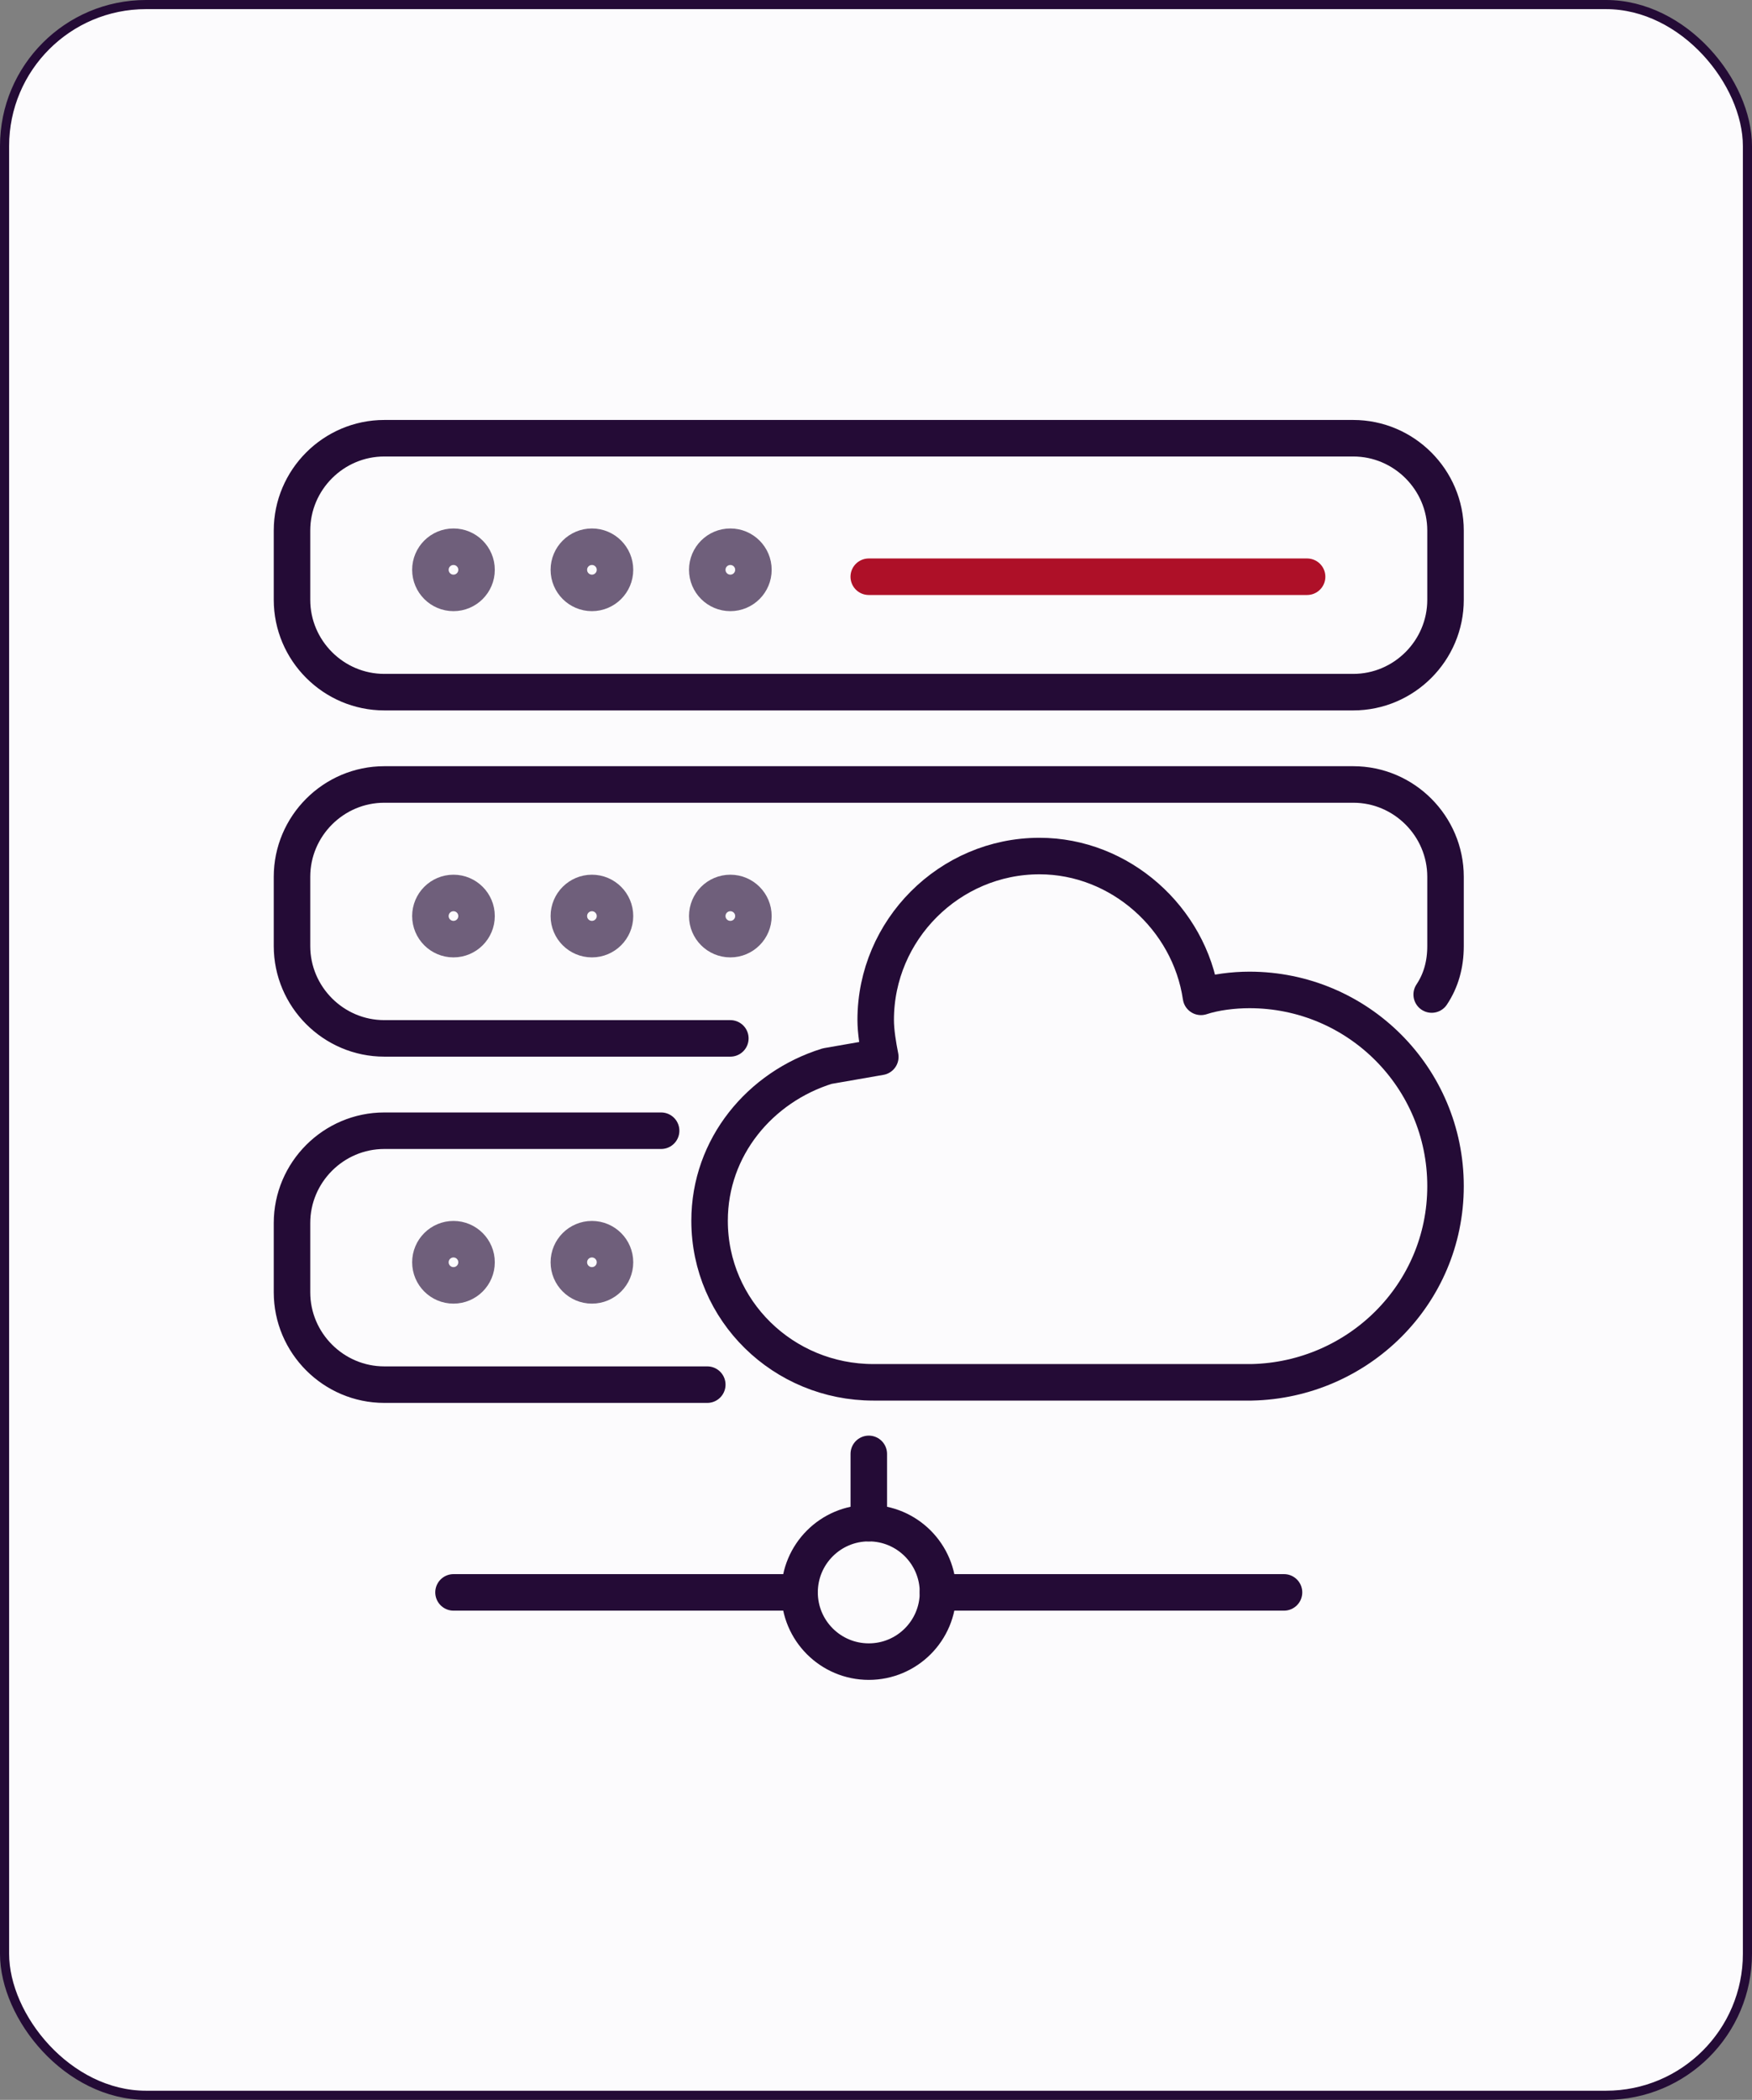 <svg width="96" height="115" viewBox="0 0 96 115" fill="none" xmlns="http://www.w3.org/2000/svg">
<rect x="0" y="0" width="96" height="115" fill="#808080" stroke="none"/>
<rect x="0.25" y="0.25" width="95.5" height="114.5" rx="7.75" fill="#FCFBFD" stroke="#240B36" stroke-width="0.5"/>
<path d="M79.207 32.849C79.207 35.63 76.932 37.906 74.151 37.906H21.057C18.276 37.906 16 35.63 16 32.849V29.057C16 26.276 18.276 24 21.057 24H74.151C76.932 24 79.207 26.276 79.207 29.057V32.849Z" stroke="#240B36" stroke-width="2" stroke-miterlimit="10" stroke-linecap="round" stroke-linejoin="round"/>
<path d="M24.848 32.47C25.546 32.47 26.112 31.904 26.112 31.206C26.112 30.508 25.546 29.942 24.848 29.942C24.15 29.942 23.584 30.508 23.584 31.206C23.584 31.904 24.15 32.47 24.848 32.47Z" stroke="#6F5F7B" stroke-width="2" stroke-miterlimit="10" stroke-linecap="round" stroke-linejoin="round"/>
<path d="M32.434 32.47C33.132 32.47 33.698 31.904 33.698 31.206C33.698 30.508 33.132 29.942 32.434 29.942C31.736 29.942 31.17 30.508 31.17 31.206C31.17 31.904 31.736 32.47 32.434 32.47Z" stroke="#6F5F7B" stroke-width="2" stroke-miterlimit="10" stroke-linecap="round" stroke-linejoin="round"/>
<path d="M40.019 32.47C40.717 32.47 41.283 31.904 41.283 31.206C41.283 30.508 40.717 29.942 40.019 29.942C39.32 29.942 38.754 30.508 38.754 31.206C38.754 31.904 39.32 32.47 40.019 32.47Z" stroke="#6F5F7B" stroke-width="2" stroke-miterlimit="10" stroke-linecap="round" stroke-linejoin="round"/>
<path d="M47.603 31.585H71.622" stroke="#AE1028" stroke-width="2" stroke-miterlimit="10" stroke-linecap="round" stroke-linejoin="round"/>
<path d="M40.019 56.868H21.057C18.276 56.868 16 54.593 16 51.811V48.019C16 45.238 18.276 42.962 21.057 42.962H74.151C76.932 42.962 79.207 45.238 79.207 48.019V51.811C79.207 52.823 78.955 53.708 78.449 54.466" stroke="#240B36" stroke-width="2" stroke-miterlimit="10" stroke-linecap="round" stroke-linejoin="round"/>
<path d="M24.848 51.432C25.546 51.432 26.112 50.867 26.112 50.168C26.112 49.47 25.546 48.904 24.848 48.904C24.15 48.904 23.584 49.47 23.584 50.168C23.584 50.867 24.15 51.432 24.848 51.432Z" stroke="#240B36" stroke-opacity="0.65" stroke-width="2" stroke-miterlimit="10" stroke-linecap="round" stroke-linejoin="round"/>
<path d="M32.434 51.432C33.132 51.432 33.698 50.867 33.698 50.168C33.698 49.47 33.132 48.904 32.434 48.904C31.736 48.904 31.17 49.47 31.17 50.168C31.17 50.867 31.736 51.432 32.434 51.432Z" stroke="#240B36" stroke-opacity="0.65" stroke-width="2" stroke-miterlimit="10" stroke-linecap="round" stroke-linejoin="round"/>
<path d="M40.019 51.432C40.717 51.432 41.283 50.867 41.283 50.168C41.283 49.47 40.717 48.904 40.019 48.904C39.32 48.904 38.754 49.47 38.754 50.168C38.754 50.867 39.32 51.432 40.019 51.432Z" stroke="#240B36" stroke-opacity="0.65" stroke-width="2" stroke-miterlimit="10" stroke-linecap="round" stroke-linejoin="round"/>
<path d="M38.755 75.831H21.057C18.276 75.831 16 73.555 16 70.774V66.981C16 64.2 18.276 61.925 21.057 61.925H36.226" stroke="#240B36" stroke-width="2" stroke-miterlimit="10" stroke-linecap="round" stroke-linejoin="round"/>
<path d="M24.848 70.394C25.546 70.394 26.112 69.828 26.112 69.13C26.112 68.432 25.546 67.866 24.848 67.866C24.15 67.866 23.584 68.432 23.584 69.13C23.584 69.828 24.15 70.394 24.848 70.394Z" stroke="#240B36" stroke-opacity="0.65" stroke-width="2" stroke-miterlimit="10" stroke-linecap="round" stroke-linejoin="round"/>
<path d="M32.434 70.394C33.132 70.394 33.698 69.828 33.698 69.13C33.698 68.432 33.132 67.866 32.434 67.866C31.736 67.866 31.17 68.432 31.17 69.13C31.17 69.828 31.736 70.394 32.434 70.394Z" stroke="#240B36" stroke-opacity="0.65" stroke-width="2" stroke-miterlimit="10" stroke-linecap="round" stroke-linejoin="round"/>
<path d="M47.605 91C49.7 91 51.397 89.302 51.397 87.208C51.397 85.113 49.7 83.415 47.605 83.415C45.51 83.415 43.812 85.113 43.812 87.208C43.812 89.302 45.51 91 47.605 91Z" stroke="#240B36" stroke-width="2" stroke-miterlimit="10" stroke-linecap="round" stroke-linejoin="round"/>
<path d="M47.605 83.415V79.623" stroke="#240B36" stroke-width="2" stroke-miterlimit="10" stroke-linecap="round" stroke-linejoin="round"/>
<path d="M51.395 87.208H70.357" stroke="#240B36" stroke-width="2" stroke-miterlimit="10" stroke-linecap="round" stroke-linejoin="round"/>
<path d="M24.85 87.208H43.812" stroke="#240B36" stroke-width="2" stroke-miterlimit="10" stroke-linecap="round" stroke-linejoin="round"/>
<path d="M45.328 58.386C41.662 59.523 38.881 62.81 38.881 66.855C38.881 71.786 42.926 75.704 47.856 75.704H68.588C74.403 75.578 79.207 70.901 79.207 64.959C79.207 59.018 74.403 54.214 68.462 54.214C67.577 54.214 66.566 54.34 65.807 54.593C65.175 50.295 61.383 46.882 56.958 46.882C52.028 46.882 47.983 50.927 47.983 55.857C47.983 56.489 48.109 57.248 48.236 57.88L45.328 58.386Z" stroke="#240B36" stroke-width="2" stroke-miterlimit="10" stroke-linecap="round" stroke-linejoin="round"/>
</svg>
